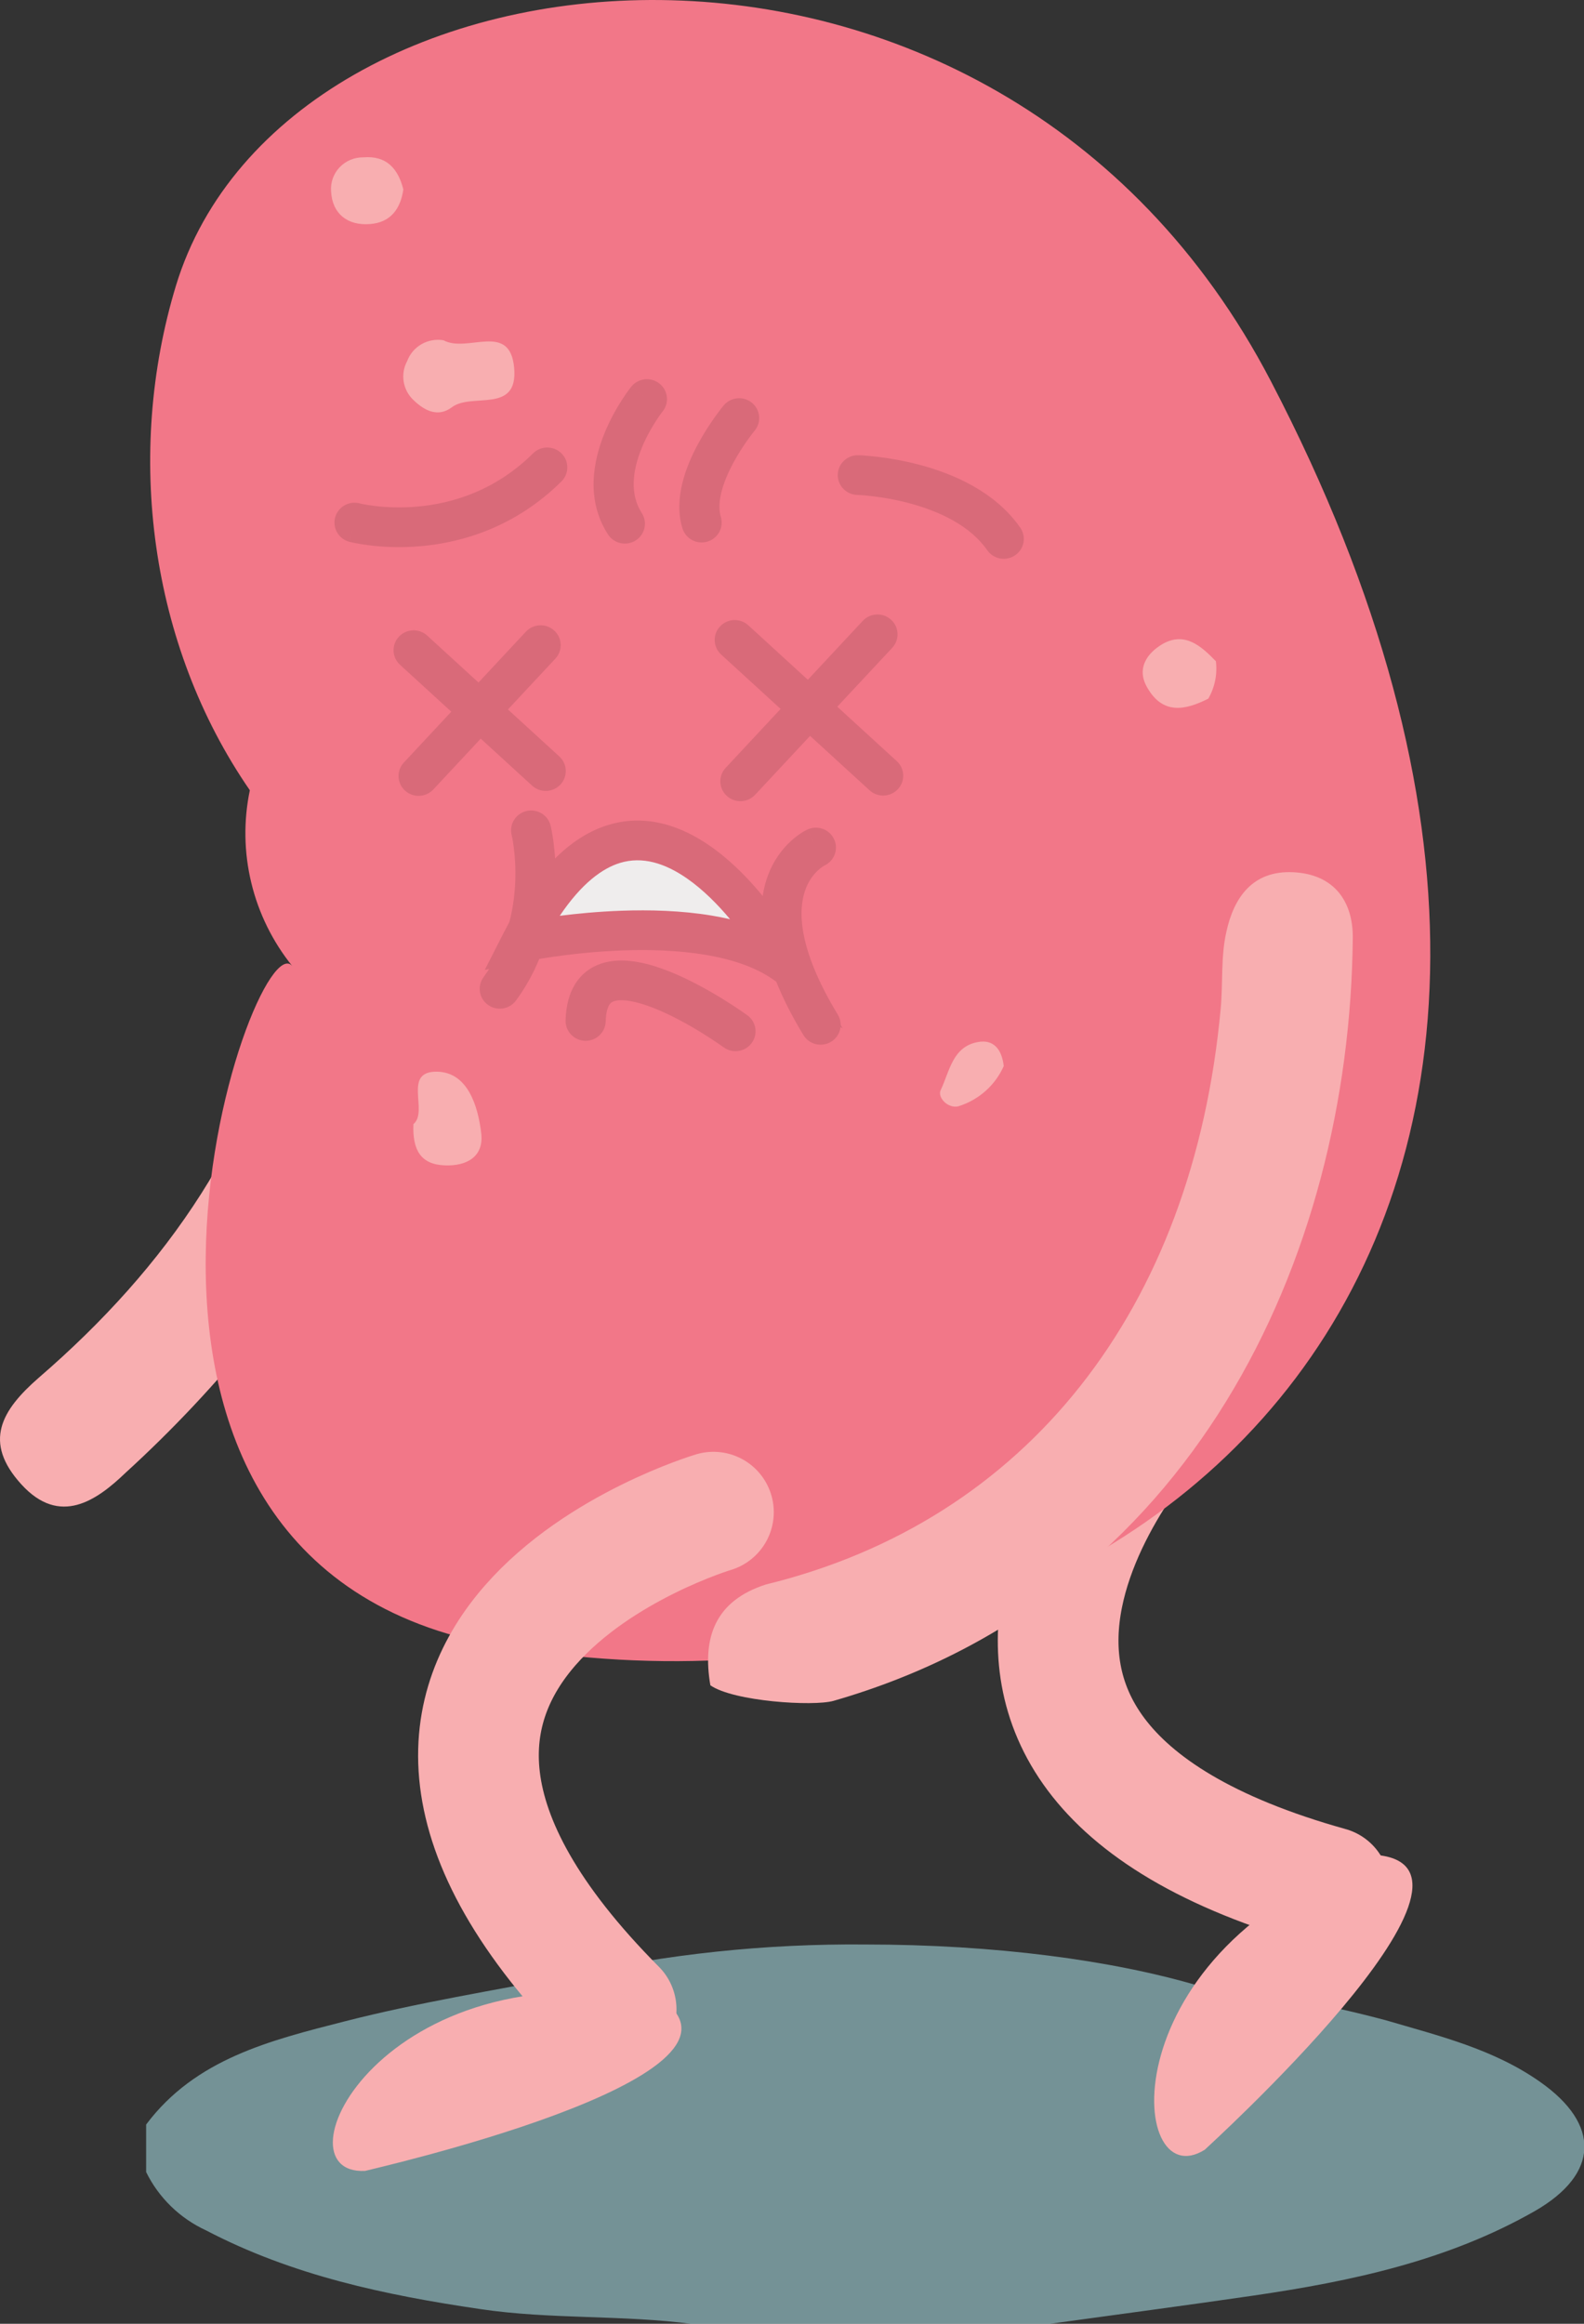 <svg width="105" height="154" viewBox="0 0 105 154" fill="none" xmlns="http://www.w3.org/2000/svg">
<rect x="0" y="0" width="105" height="154" fill="#333333" stroke="none"/>
<g clip-path="url(#clip0)">
<path d="M102.107 137.981C99.003 135.79 95.404 134.927 91.874 133.888C87.805 132.803 83.656 132.039 79.466 131.603C73.742 129.909 65.951 128.864 57.359 128.864C50.747 128.803 44.151 129.502 37.701 130.948C32.734 131.905 27.723 132.711 22.826 133.964C17.929 135.217 12.956 136.432 9.687 140.796V143.944C10.523 145.647 11.927 147.013 13.661 147.811C19.385 150.802 25.535 152.099 31.825 153.024C36.506 153.723 41.257 153.396 45.937 154.019H69.469C74.016 153.39 78.563 152.791 83.097 152.13C89.597 151.179 95.982 149.819 101.757 146.52C106.024 144.058 106.088 140.783 102.107 137.981Z" fill="#ADE3EC" fill-opacity="0.54"/>
<path d="M88.121 125.067C55.496 115.968 77.24 93.281 77.24 93.281" stroke="#F8AEB0" stroke-width="8" stroke-miterlimit="10" stroke-linecap="round"/>
<path d="M91.357 122.942C73.422 128.999 74.713 145.717 79.865 142.462C79.865 142.443 100.318 123.918 91.357 122.942Z" fill="#F8AEB0"/>
<path d="M24.511 40.495C32.022 58.019 28.232 73.868 16.95 88.426C14.318 91.699 11.434 94.766 8.326 97.6C6.418 99.433 3.969 101.177 1.413 98.368C-1.144 95.56 0.09 93.463 2.57 91.303C11.054 83.98 17.198 75.196 19.366 64.026C19.538 63.119 19.875 62.212 19.22 61.35C18.756 58.749 22.858 42.516 24.511 40.495Z" fill="#F8AEB0"/>
<path d="M84.242 25.257C113.942 82.224 75.974 116.56 33.084 109.067C2.143 103.67 16.733 60.815 19.378 64.026C18.074 62.407 17.145 60.523 16.659 58.509C16.172 56.495 16.138 54.399 16.561 52.371C9.902 42.724 8.293 30.049 11.664 18.928C18.908 -4.854 65.938 -9.867 84.242 25.257Z" fill="#F27788"/>
<path d="M29.395 22.549C30.991 23.418 33.802 21.29 34.082 24.375C34.362 27.461 31.284 25.994 29.955 26.988C29.045 27.675 28.148 27.228 27.411 26.516C27.064 26.19 26.835 25.76 26.759 25.292C26.683 24.825 26.765 24.345 26.991 23.928C27.166 23.457 27.503 23.061 27.942 22.809C28.381 22.557 28.895 22.465 29.395 22.549Z" fill="#F8AEB0"/>
<path d="M27.405 74.498C28.429 73.647 26.642 70.965 28.995 71.022C31.005 71.072 31.691 73.301 31.901 75.115C32.079 76.657 30.934 77.293 29.472 77.23C27.875 77.167 27.335 76.191 27.405 74.498Z" fill="#F8AEB0"/>
<path d="M26.737 12.556C26.546 13.86 25.878 14.747 24.53 14.848C23.016 14.968 22.024 14.143 21.948 12.695C21.923 12.404 21.96 12.111 22.056 11.834C22.153 11.558 22.307 11.305 22.508 11.092C22.71 10.878 22.954 10.709 23.226 10.594C23.497 10.48 23.79 10.423 24.085 10.428C25.63 10.296 26.393 11.19 26.737 12.556Z" fill="#F8AEB0"/>
<path d="M80.598 43.82C80.705 44.679 80.529 45.549 80.095 46.301C78.55 47.081 77.075 47.371 76.044 45.558C75.313 44.298 76.044 43.278 77.062 42.68C78.544 41.836 79.625 42.819 80.598 43.82Z" fill="#F8AEB0"/>
<path d="M66.536 70.65C66.256 71.28 65.844 71.844 65.326 72.303C64.808 72.763 64.197 73.107 63.534 73.314C62.86 73.49 62.116 72.74 62.358 72.237C62.943 71.022 63.133 69.334 64.863 69.051C65.849 68.887 66.403 69.51 66.536 70.65Z" fill="#F8AEB0"/>
<path d="M47.088 111.686C46.541 108.5 47.419 106.082 50.771 105.005C68.031 100.786 79.072 86.826 80.916 66.859C81.075 65.159 80.916 63.415 81.291 61.765C81.781 59.499 83.021 57.666 85.743 57.805C88.465 57.943 89.699 59.769 89.673 62.168C89.47 83.439 78.983 105.893 55.248 112.719C53.906 113.097 48.615 112.757 47.088 111.686Z" fill="#F8AEB0"/>
<path fill-rule="evenodd" clip-rule="evenodd" d="M47.728 41.516C48.226 40.982 49.067 40.949 49.606 41.442L59.444 50.44C59.984 50.933 60.017 51.766 59.519 52.3C59.021 52.834 58.18 52.867 57.641 52.374L47.802 43.376C47.263 42.883 47.23 42.05 47.728 41.516Z" fill="#D96A79"/>
<path fill-rule="evenodd" clip-rule="evenodd" d="M59.069 41.071C59.608 41.564 59.642 42.397 59.144 42.931L50.055 52.672C49.557 53.206 48.716 53.239 48.177 52.745C47.638 52.252 47.605 51.419 48.103 50.886L57.191 41.145C57.689 40.611 58.53 40.578 59.069 41.071Z" fill="#D96A79"/>
<path fill-rule="evenodd" clip-rule="evenodd" d="M26.441 42.196C26.939 41.662 27.78 41.629 28.319 42.122L37.077 50.132C37.616 50.625 37.649 51.458 37.151 51.992C36.653 52.526 35.812 52.559 35.273 52.066L26.516 44.056C25.977 43.563 25.943 42.73 26.441 42.196Z" fill="#D96A79"/>
<path fill-rule="evenodd" clip-rule="evenodd" d="M36.74 41.789C37.279 42.282 37.312 43.115 36.814 43.649L28.724 52.319C28.226 52.853 27.385 52.886 26.846 52.393C26.307 51.9 26.274 51.067 26.772 50.533L34.861 41.862C35.36 41.328 36.2 41.295 36.74 41.789Z" fill="#D96A79"/>
<path fill-rule="evenodd" clip-rule="evenodd" d="M55.534 31.448C55.555 30.721 56.166 30.148 56.9 30.169L56.863 31.484C56.9 30.169 56.899 30.169 56.9 30.169L56.904 30.169L56.911 30.169L56.932 30.17C56.949 30.17 56.973 30.171 57.003 30.172C57.063 30.175 57.147 30.18 57.254 30.187C57.466 30.201 57.767 30.227 58.135 30.27C58.868 30.356 59.879 30.516 60.989 30.813C63.159 31.393 65.952 32.561 67.63 34.968C68.047 35.566 67.895 36.386 67.291 36.799C66.687 37.212 65.859 37.062 65.442 36.463C64.303 34.828 62.259 33.88 60.296 33.355C59.34 33.099 58.461 32.959 57.821 32.884C57.502 32.846 57.246 32.825 57.072 32.813C56.986 32.807 56.92 32.804 56.878 32.802L56.833 32.8L56.826 32.8C56.092 32.779 55.514 32.174 55.534 31.448Z" fill="#D96A79"/>
<path fill-rule="evenodd" clip-rule="evenodd" d="M37.217 30.044C37.736 30.558 37.736 31.391 37.216 31.905C34.142 34.949 30.626 35.953 27.906 36.195C26.549 36.315 25.382 36.247 24.55 36.148C24.133 36.098 23.797 36.041 23.56 35.994C23.441 35.971 23.347 35.95 23.279 35.934C23.245 35.926 23.218 35.92 23.198 35.915L23.173 35.908L23.164 35.906L23.161 35.905L23.16 35.905C23.159 35.905 23.158 35.905 23.5 34.633L23.158 35.905C22.449 35.718 22.027 34.997 22.215 34.294C22.404 33.593 23.129 33.175 23.837 33.36L23.843 33.361C23.85 33.363 23.864 33.366 23.884 33.371C23.925 33.38 23.99 33.395 24.078 33.412C24.256 33.447 24.524 33.493 24.867 33.534C25.555 33.616 26.532 33.673 27.669 33.573C29.936 33.372 32.809 32.547 35.337 30.043C35.856 29.529 36.698 29.529 37.217 30.044Z" fill="#D96A79"/>
<path fill-rule="evenodd" clip-rule="evenodd" d="M48.996 27.706C47.972 26.867 47.972 26.867 47.972 26.868L47.97 26.87L47.966 26.874L47.956 26.887L47.921 26.929C47.892 26.965 47.851 27.016 47.801 27.081C47.7 27.21 47.56 27.394 47.397 27.623C47.072 28.079 46.645 28.723 46.244 29.472C45.846 30.216 45.456 31.098 45.23 32.025C45.006 32.946 44.923 33.995 45.238 35.017C45.453 35.713 46.196 36.104 46.898 35.891C47.6 35.679 47.995 34.943 47.78 34.248C47.651 33.828 47.656 33.291 47.814 32.643C47.971 32.001 48.258 31.331 48.593 30.704C48.926 30.081 49.288 29.535 49.568 29.143C49.707 28.948 49.824 28.793 49.905 28.69C49.945 28.639 49.976 28.6 49.996 28.575L50.017 28.549L50.02 28.545C50.02 28.545 50.021 28.545 50.02 28.545C50.487 27.985 50.408 27.155 49.843 26.692C49.278 26.229 48.44 26.308 47.972 26.868L48.996 27.706Z" fill="#D96A79"/>
<path fill-rule="evenodd" clip-rule="evenodd" d="M43.925 27.266C43.925 27.266 43.925 27.266 43.925 27.266L43.926 27.265L43.922 27.269L43.901 27.297C43.88 27.324 43.847 27.367 43.805 27.425C43.72 27.542 43.597 27.717 43.455 27.939C43.167 28.388 42.812 29.012 42.524 29.725C41.926 31.204 41.738 32.751 42.542 34.001C42.937 34.614 42.755 35.427 42.136 35.818C41.517 36.209 40.695 36.029 40.301 35.416C38.803 33.089 39.346 30.505 40.056 28.747C40.421 27.842 40.863 27.072 41.209 26.53C41.384 26.257 41.537 26.038 41.649 25.885C41.705 25.808 41.751 25.747 41.785 25.704C41.801 25.682 41.815 25.665 41.825 25.652L41.837 25.636L41.842 25.631L41.843 25.629C41.843 25.628 41.844 25.627 42.862 26.429L41.844 25.627C42.301 25.058 43.138 24.964 43.712 25.417C44.286 25.869 44.381 26.696 43.926 27.265M43.925 27.266C43.925 27.266 43.925 27.266 43.925 27.266V27.266Z" fill="#D96A79"/>
<path fill-rule="evenodd" clip-rule="evenodd" d="M54.662 57.353C55.315 57.041 55.596 56.267 55.29 55.614C54.981 54.954 54.191 54.668 53.525 54.973L54.077 56.152C53.525 54.973 53.524 54.974 53.523 54.974L53.52 54.975L53.515 54.978L53.503 54.983L53.474 54.998C53.452 55.009 53.425 55.023 53.393 55.04C53.329 55.074 53.247 55.12 53.151 55.181C52.96 55.302 52.71 55.48 52.439 55.726C51.895 56.222 51.266 56.994 50.868 58.12C50.059 60.405 50.322 63.763 53.257 68.596C53.635 69.219 54.452 69.42 55.081 69.045C55.71 68.671 55.913 67.862 55.535 67.239C52.821 62.771 52.929 60.254 53.376 58.99C53.606 58.34 53.958 57.919 54.238 57.665C54.379 57.536 54.502 57.45 54.58 57.401C54.619 57.376 54.646 57.361 54.658 57.355C54.66 57.354 54.661 57.353 54.662 57.353Z" fill="#D96A79"/>
<path d="M52.024 63.843C52.024 63.843 42.675 46.496 34.566 62.426C34.566 62.426 46.485 59.939 52.024 63.843Z" fill="#EFEDED"/>
<path fill-rule="evenodd" clip-rule="evenodd" d="M53.195 63.222C53.196 63.223 53.196 63.224 52.023 63.843L53.195 63.222L55.856 68.16L51.253 64.916C50.093 64.099 48.528 63.571 46.738 63.273C44.96 62.977 43.047 62.921 41.266 62.986C39.49 63.051 37.876 63.234 36.704 63.402C36.12 63.485 35.648 63.565 35.325 63.622C35.164 63.651 35.04 63.675 34.957 63.691L34.865 63.709L34.844 63.714L34.84 63.714L32.134 64.279L33.379 61.834C35.474 57.718 37.801 55.437 40.324 54.669C42.891 53.888 45.252 54.79 47.102 56.086C48.952 57.38 50.474 59.184 51.514 60.612C52.04 61.334 52.456 61.98 52.742 62.446C52.885 62.68 52.996 62.87 53.073 63.004C53.111 63.07 53.141 63.123 53.161 63.16L53.185 63.204L53.192 63.217L53.195 63.222ZM37.106 60.691C38.24 60.548 39.645 60.411 41.168 60.356C43.059 60.287 45.165 60.341 47.179 60.677C47.586 60.745 47.992 60.824 48.396 60.918C47.581 59.945 46.619 58.971 45.568 58.236C44.068 57.186 42.572 56.739 41.105 57.185C39.946 57.538 38.569 58.517 37.106 60.691Z" fill="#D96A79"/>
<path fill-rule="evenodd" clip-rule="evenodd" d="M34.89 53.75C35.603 53.576 36.323 54.007 36.499 54.713L35.208 55.028C36.499 54.713 36.499 54.714 36.499 54.714L36.499 54.715L36.5 54.718L36.502 54.725L36.507 54.745C36.51 54.762 36.515 54.783 36.521 54.811C36.533 54.865 36.55 54.941 36.568 55.036C36.605 55.226 36.651 55.496 36.694 55.831C36.781 56.501 36.855 57.441 36.81 58.542C36.722 60.736 36.158 63.642 34.203 66.305C33.772 66.893 32.941 67.023 32.347 66.595C31.753 66.168 31.622 65.345 32.053 64.757C33.603 62.646 34.079 60.301 34.154 58.437C34.192 57.509 34.129 56.718 34.058 56.164C34.022 55.888 33.985 55.673 33.957 55.531C33.944 55.46 33.932 55.408 33.925 55.376L33.918 55.343L33.917 55.339C33.917 55.339 33.917 55.339 33.917 55.34L33.917 55.341L33.917 55.342C33.742 54.636 34.178 53.923 34.89 53.75Z" fill="#D96A79"/>
<path fill-rule="evenodd" clip-rule="evenodd" d="M49.542 67.285C49.542 67.285 49.543 67.285 48.755 68.346L49.542 67.285C50.133 67.716 50.26 68.54 49.825 69.126C49.39 69.711 48.559 69.837 47.967 69.406C47.967 69.406 47.968 69.406 47.967 69.406L48.693 68.429C47.967 69.406 47.967 69.406 47.967 69.406L47.964 69.403L47.947 69.391C47.931 69.38 47.906 69.362 47.873 69.339C47.807 69.292 47.709 69.223 47.582 69.137C47.328 68.964 46.963 68.722 46.524 68.451C45.636 67.903 44.486 67.26 43.359 66.814C42.163 66.34 41.273 66.204 40.774 66.33C40.585 66.377 40.484 66.453 40.403 66.573C40.303 66.722 40.167 67.045 40.15 67.694C40.13 68.421 39.52 68.994 38.786 68.975C38.052 68.956 37.473 68.351 37.492 67.624C37.518 66.666 37.725 65.805 38.191 65.112C38.677 64.391 39.366 63.968 40.117 63.779C41.496 63.431 43.08 63.868 44.346 64.369C45.681 64.898 46.981 65.632 47.93 66.217C48.409 66.513 48.807 66.777 49.088 66.968C49.228 67.063 49.34 67.141 49.417 67.196C49.456 67.223 49.486 67.245 49.507 67.26L49.532 67.278L49.539 67.283L49.542 67.285Z" fill="#D96A79"/>
<path d="M40.843 133.164C17.051 109.237 47.292 100.213 47.292 100.213" stroke="#F8AEB0" stroke-width="8" stroke-miterlimit="10" stroke-linecap="round"/>
<path d="M43.914 132.534C25.306 129.002 18.062 144.165 24.199 143.869C24.199 143.843 51.228 137.786 43.914 132.534Z" fill="#F8AEB0"/>
</g>
<defs>
<clipPath id="clip0">
<rect width="105" height="154" fill="white"/>
</clipPath>
</defs>
</svg>
